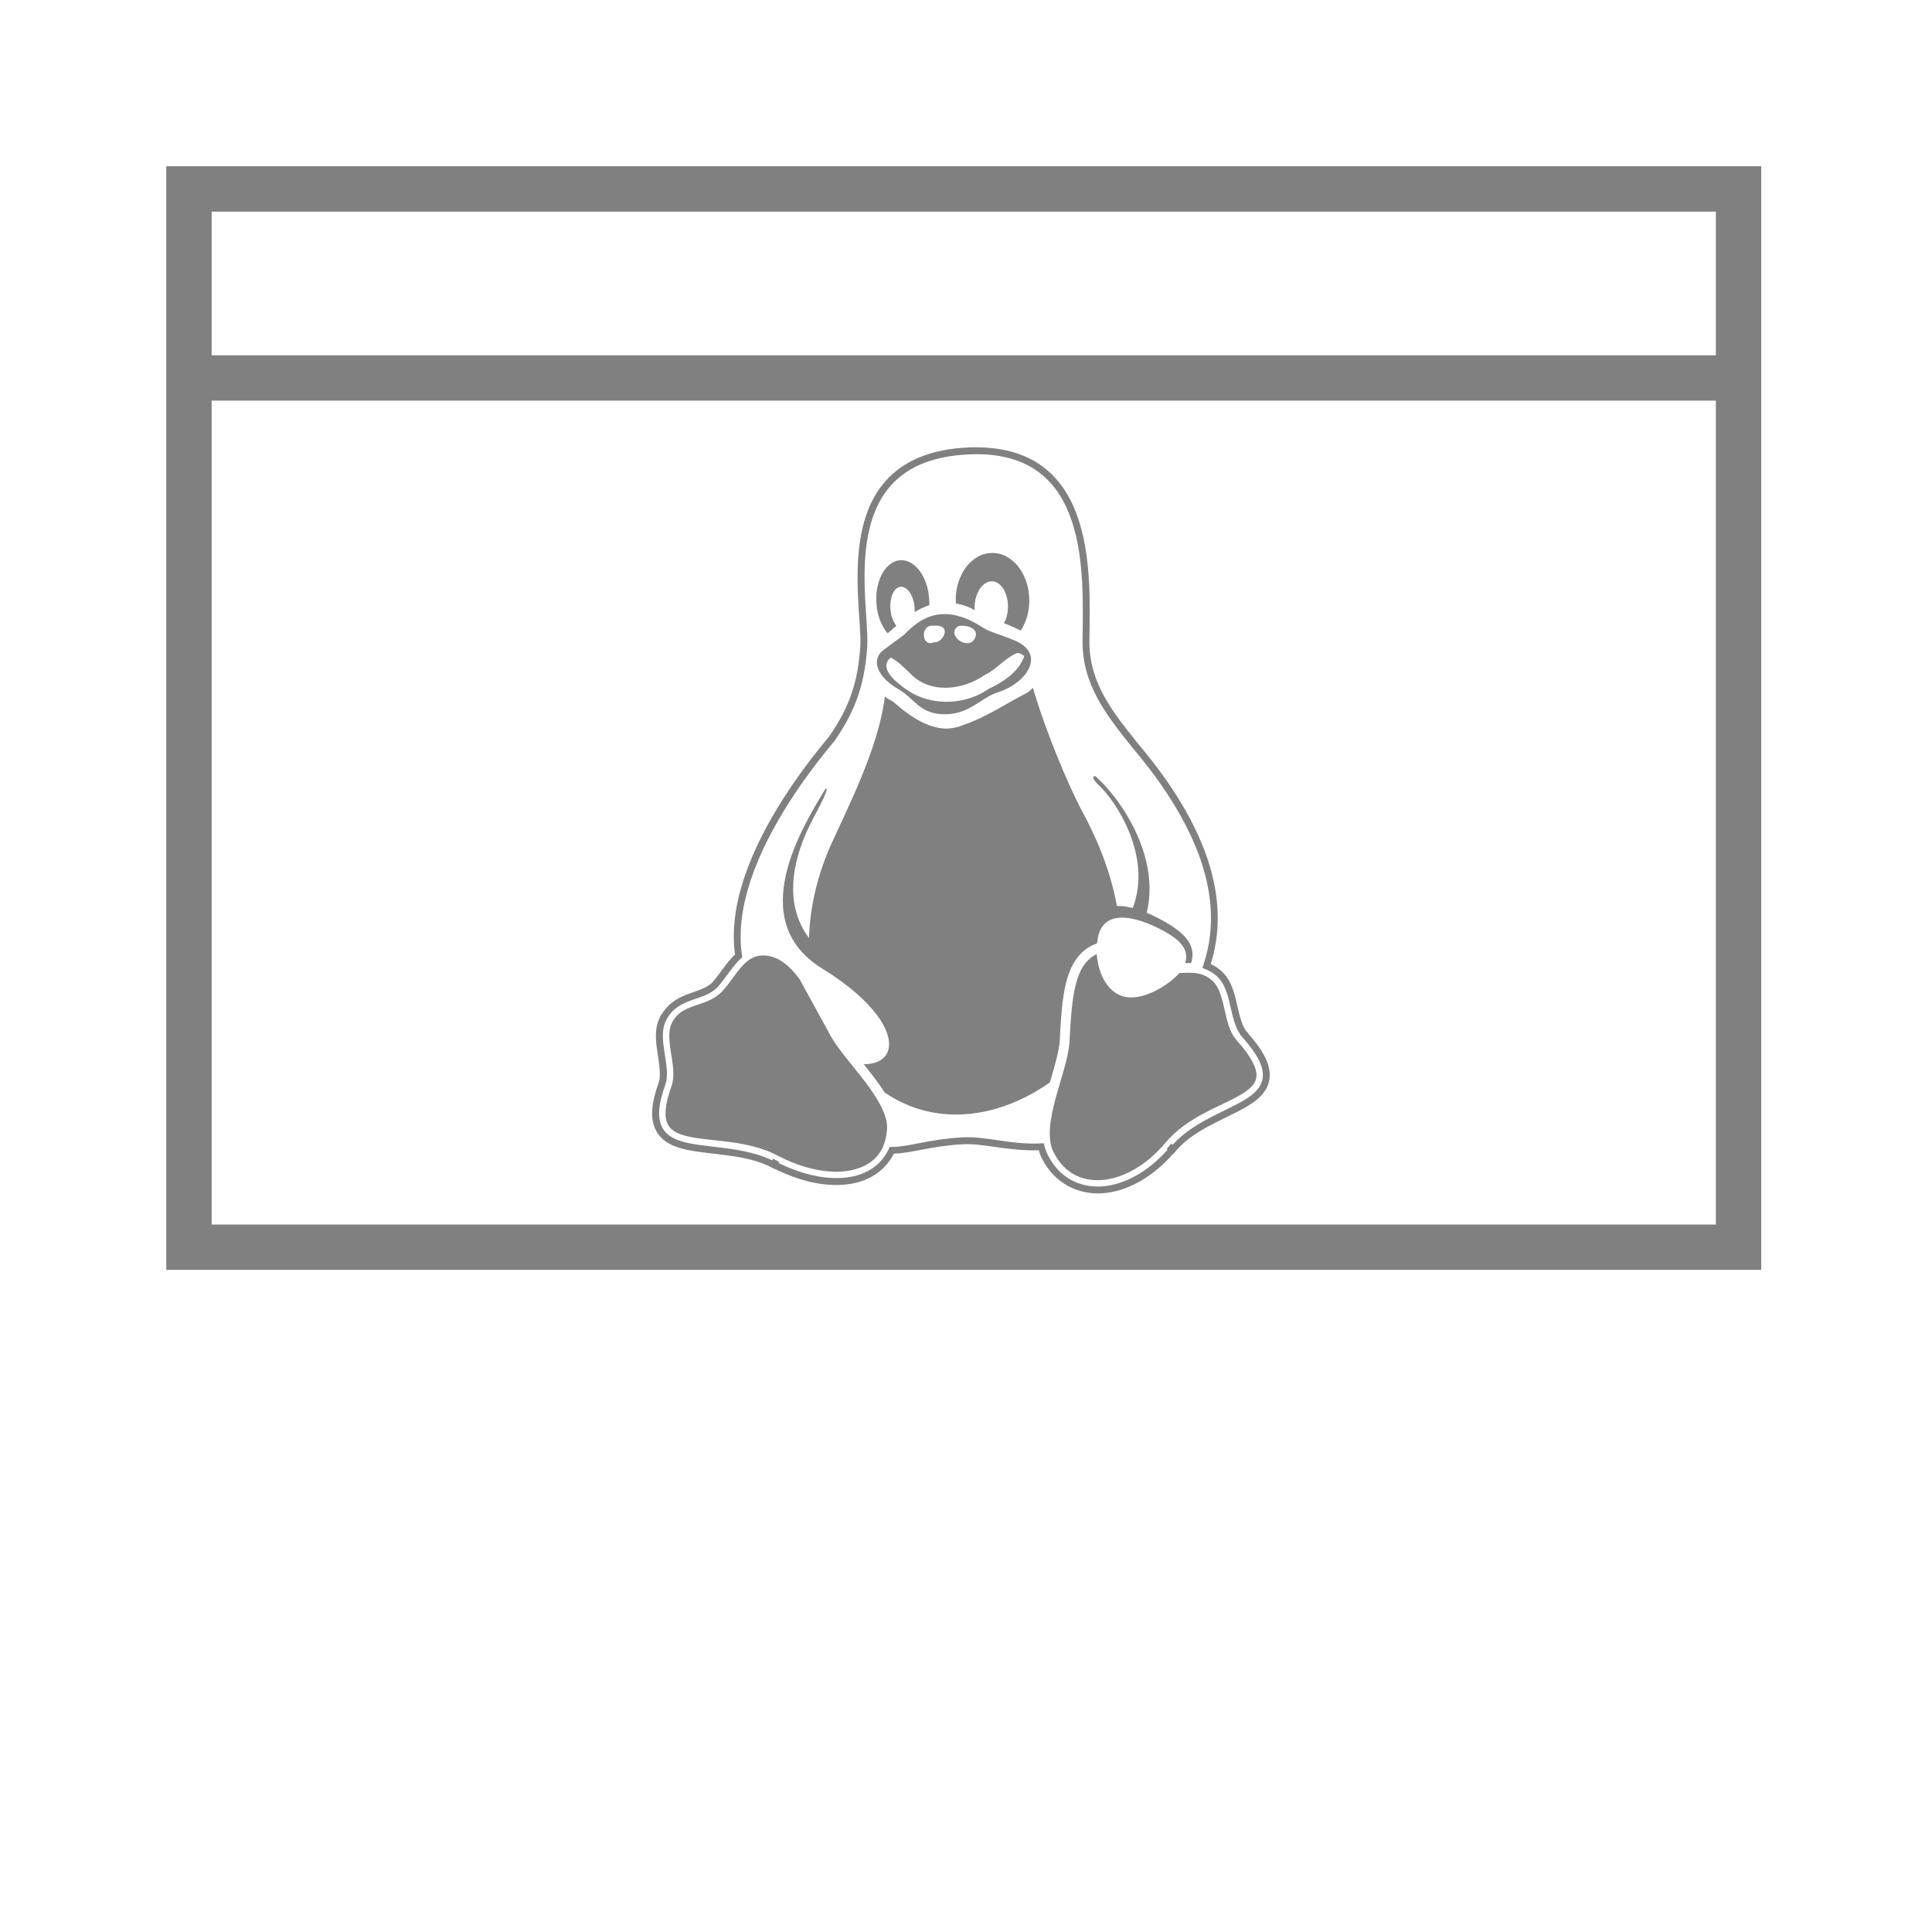 <?xml version="1.0" encoding="UTF-8" standalone="no"?>
<svg
   xmlns:dc="http://purl.org/dc/elements/1.1/"
   xmlns:cc="http://creativecommons.org/ns#"
   xmlns:rdf="http://www.w3.org/1999/02/22-rdf-syntax-ns#"
   xmlns:svg="http://www.w3.org/2000/svg"
   xmlns="http://www.w3.org/2000/svg"
   xmlns:sodipodi="http://sodipodi.sourceforge.net/DTD/sodipodi-0.dtd"
   xmlns:inkscape="http://www.inkscape.org/namespaces/inkscape"
   width="256"
   height="256"
   viewBox="0 0 67.733 67.733"
   version="1.1"
   id="svg8"
   inkscape:version="1.0.1 (3bc2e813f5, 2020-09-07)"
   sodipodi:docname="linux-app.svg"
   inkscape:export-filename="C:\Users\keath\Workspace\KMX\elite-streamdeck-icons\ship-lights.png"
   inkscape:export-xdpi="96"
   inkscape:export-ydpi="96">
  <defs
     id="defs2" />
  <sodipodi:namedview
     id="base"
     pagecolor="#000000"
     bordercolor="#666666"
     borderopacity="1.0"
     inkscape:pageopacity="0"
     inkscape:pageshadow="2"
     inkscape:zoom="5.6"
     inkscape:cx="111.90634"
     inkscape:cy="121.54987"
     inkscape:document-units="px"
     inkscape:current-layer="layer2"
     showgrid="true"
     units="px"
     inkscape:snap-grids="true"
     objecttolerance="10000"
     guidetolerance="10000"
     inkscape:window-width="3840"
     inkscape:window-height="2066"
     inkscape:window-x="3829"
     inkscape:window-y="-11"
     inkscape:window-maximized="1"
     inkscape:document-rotation="0"
     showguides="true"
     inkscape:guide-bbox="true">
    <inkscape:grid
       type="xygrid"
       id="grid4623" />
    <sodipodi:guide
       position="-3.969,62.442"
       orientation="0,256"
       id="guide3351" />
    <sodipodi:guide
       position="62.442,42.598"
       orientation="-1,0"
       id="guide3353"
       inkscape:label=""
       inkscape:locked="false"
       inkscape:color="rgb(0,0,255)" />
    <sodipodi:guide
       position="-2.646,22.754"
       orientation="0,-256"
       id="guide3355" />
    <sodipodi:guide
       position="5.292,70.379"
       orientation="-256,0"
       id="guide3357" />
    <sodipodi:guide
       position="0,67.733"
       orientation="0,256"
       id="guide3359" />
    <sodipodi:guide
       position="67.733,67.733"
       orientation="256,0"
       id="guide3361" />
    <sodipodi:guide
       position="67.733,0"
       orientation="0,-256"
       id="guide3363" />
    <sodipodi:guide
       position="0,0"
       orientation="-256,0"
       id="guide3365" />
    <sodipodi:guide
       position="0,67.733"
       orientation="0,256"
       id="guide3367" />
    <sodipodi:guide
       position="67.733,67.733"
       orientation="256,0"
       id="guide3369" />
    <sodipodi:guide
       position="67.733,0"
       orientation="0,-256"
       id="guide3371" />
    <sodipodi:guide
       position="0,0"
       orientation="-256,0"
       id="guide3373" />
    <sodipodi:guide
       position="0,67.733"
       orientation="0,256"
       id="guide3375" />
    <sodipodi:guide
       position="67.733,67.733"
       orientation="256,0"
       id="guide3377" />
    <sodipodi:guide
       position="67.733,0"
       orientation="0,-256"
       id="guide3379" />
    <sodipodi:guide
       position="0,0"
       orientation="-256,0"
       id="guide3381" />
    <sodipodi:guide
       position="33.867,46.831"
       orientation="1,0"
       id="guide895" />
    <sodipodi:guide
       position="41.01,42.598"
       orientation="0,-1"
       id="guide897" />
  </sodipodi:namedview>
  <g
     inkscape:groupmode="layer"
     id="layer2"
     inkscape:label="Icon">
    <path
       id="path863"
       style="color:#000000;font-style:normal;font-variant:normal;font-weight:normal;font-stretch:normal;font-size:medium;line-height:normal;font-family:sans-serif;font-variant-ligatures:normal;font-variant-position:normal;font-variant-caps:normal;font-variant-numeric:normal;font-variant-alternates:normal;font-variant-east-asian:normal;font-feature-settings:normal;font-variation-settings:normal;text-indent:0;text-align:start;text-decoration:none;text-decoration-line:none;text-decoration-style:solid;text-decoration-color:#000000;letter-spacing:normal;word-spacing:normal;text-transform:none;writing-mode:lr-tb;direction:ltr;text-orientation:mixed;dominant-baseline:auto;baseline-shift:baseline;text-anchor:start;white-space:normal;shape-padding:0;shape-margin:0;inline-size:0;clip-rule:nonzero;display:inline;overflow:visible;visibility:visible;opacity:1;isolation:auto;mix-blend-mode:normal;color-interpolation:sRGB;color-interpolation-filters:linearRGB;solid-color:#000000;solid-opacity:1;vector-effect:none;fill:#808080;fill-opacity:1;fill-rule:nonzero;stroke:none;stroke-width:6;stroke-linecap:square;stroke-linejoin:miter;stroke-miterlimit:4;stroke-dasharray:none;stroke-dashoffset:0;stroke-opacity:1;paint-order:markers stroke fill;color-rendering:auto;image-rendering:auto;shape-rendering:auto;text-rendering:auto;enable-background:accumulate;stop-color:#000000;stop-opacity:1"
       d="M 21.998,21.998 V 25.002 167.996 H 233.002 V 21.998 Z M 28,28 H 227 V 47 H 28 Z m 0,25.002 H 227 V 162.004 H 28 Z"
       transform="scale(0.265)" />
    <path
       id="path914"
       style="color:#000000;font-style:normal;font-variant:normal;font-weight:normal;font-stretch:normal;font-size:medium;line-height:normal;font-family:sans-serif;font-variant-ligatures:normal;font-variant-position:normal;font-variant-caps:normal;font-variant-numeric:normal;font-variant-alternates:normal;font-variant-east-asian:normal;font-feature-settings:normal;font-variation-settings:normal;text-indent:0;text-align:start;text-decoration:none;text-decoration-line:none;text-decoration-style:solid;text-decoration-color:#000000;letter-spacing:normal;word-spacing:normal;text-transform:none;writing-mode:lr-tb;direction:ltr;text-orientation:mixed;dominant-baseline:auto;baseline-shift:baseline;text-anchor:start;white-space:normal;shape-padding:0;shape-margin:0;inline-size:0;clip-rule:nonzero;display:inline;overflow:visible;visibility:visible;isolation:auto;mix-blend-mode:normal;color-interpolation:sRGB;color-interpolation-filters:linearRGB;solid-color:#000000;solid-opacity:1;vector-effect:none;fill:#808080;fill-opacity:1;fill-rule:nonzero;stroke:none;stroke-width:2.117;stroke-linecap:butt;stroke-linejoin:miter;stroke-miterlimit:4;stroke-dasharray:none;stroke-dashoffset:0;stroke-opacity:1;color-rendering:auto;image-rendering:auto;shape-rendering:auto;text-rendering:auto;enable-background:accumulate;stop-color:#000000"
       d="m 34.235,15.681 c -0.17,-3.36e-4 -0.347,0.007 -0.531,0.021 -1.165,0.094 -1.98,0.476 -2.532,1.029 -0.553,0.552 -0.84,1.267 -0.982,2.011 -0.283,1.488 0.006,3.121 -0.027,3.896 -0.083,1.17 -0.313,2.069 -1.115,3.209 -0.961,1.144 -2.312,2.988 -2.958,4.927 -0.298,0.895 -0.441,1.811 -0.322,2.689 -0.028,0.027 -0.056,0.053 -0.082,0.08 l -3.53e-4,3.53e-4 h -3.54e-4 c -0.293,0.313 -0.503,0.678 -0.717,0.905 -0.186,0.185 -0.473,0.267 -0.816,0.39 -0.329,0.118 -0.709,0.309 -0.957,0.726 h -0.011 l -0.026,0.049 -0.008,0.016 -3.54e-4,7.35e-4 c -3e-4,5.3e-4 -4.24e-4,0.001 -6.67e-4,0.002 l -0.002,0.004 c -10e-7,0 6.53e-4,-7.34e-4 6.67e-4,-7.34e-4 -10e-4,0.002 -10e-4,0.004 -0.002,0.006 3.89e-4,-0.001 0.001,-0.005 0.001,-0.005 l -0.011,0.02 v 0.011 c -0.104,0.21 -0.142,0.432 -0.142,0.649 0,0.212 0.031,0.421 0.061,0.617 0.062,0.407 0.114,0.786 0.046,0.997 -0.271,0.743 -0.317,1.285 -0.106,1.697 v 3.53e-4 c 0.213,0.415 0.646,0.591 1.099,0.685 0.903,0.188 2.075,0.147 2.972,0.623 l 0.002,7.35e-4 0.105,0.056 0.004,-0.008 c 0.987,0.492 1.985,0.675 2.805,0.488 0.594,-0.135 1.084,-0.491 1.355,-1.027 0.647,-0.02 1.321,-0.269 2.383,-0.327 h 0.002 0.001 c 0.694,-0.056 1.621,0.247 2.696,0.207 0.028,0.094 0.056,0.188 0.102,0.276 l 0.004,0.009 7.35e-4,7.34e-4 c 0.443,0.877 1.278,1.29 2.152,1.221 0.845,-0.067 1.721,-0.554 2.442,-1.372 l 0.009,0.007 0.075,-0.091 0.002,-0.002 c 0.653,-0.792 1.767,-1.134 2.544,-1.602 0.39,-0.235 0.737,-0.552 0.764,-1.022 0.026,-0.448 -0.229,-0.922 -0.754,-1.517 l 0.004,-0.008 -0.058,-0.058 c -0.147,-0.166 -0.244,-0.537 -0.337,-0.946 v -3.53e-4 c -0.093,-0.407 -0.2,-0.878 -0.569,-1.195 l -3.53e-4,-3.53e-4 -0.003,-0.003 -7.35e-4,-0.001 -0.001,-7.35e-4 c -0.072,-0.063 -0.146,-0.116 -0.221,-0.16 v -3.06e-4 c -0.042,-0.025 -0.084,-0.041 -0.127,-0.061 0.434,-1.38 0.248,-2.75 -0.218,-3.981 -0.585,-1.547 -1.6,-2.885 -2.374,-3.799 -0.863,-1.088 -1.678,-2.088 -1.662,-3.568 0.013,-1.16 0.081,-2.832 -0.38,-4.233 -0.231,-0.7 -0.596,-1.336 -1.173,-1.796 -0.577,-0.46 -1.361,-0.739 -2.406,-0.74 z m -7.35e-4,0.242 h 3.53e-4 c 1.002,0.001 1.725,0.264 2.256,0.688 0.531,0.423 0.873,1.013 1.094,1.683 0.441,1.339 0.381,2.988 0.368,4.155 -0.017,1.57 0.853,2.634 1.715,3.72 l 0.001,0.001 0.001,0.002 c 0.766,0.905 1.766,2.227 2.335,3.732 0.464,1.226 0.641,2.571 0.186,3.922 l -0.037,0.111 0.109,0.041 c 0.063,0.024 0.127,0.054 0.189,0.091 0.062,0.037 0.124,0.081 0.184,0.134 l 7.34e-4,7.34e-4 0.004,0.003 c 0.298,0.254 0.401,0.662 0.494,1.069 0.086,0.374 0.164,0.731 0.344,0.98 l -0.006,0.012 0.055,0.062 c 0.549,0.61 0.767,1.046 0.746,1.407 -0.021,0.357 -0.284,0.609 -0.648,0.828 -0.704,0.424 -1.796,0.773 -2.516,1.573 l -0.051,-0.042 -7.34e-4,-3.54e-4 -0.155,0.186 7.35e-4,7.34e-4 0.006,0.005 0.024,0.02 c -0.686,0.776 -1.51,1.224 -2.274,1.284 -0.792,0.062 -1.52,-0.293 -1.922,-1.096 l -0.003,-0.006 -7.34e-4,-7.35e-4 c -0.051,-0.098 -0.088,-0.201 -0.114,-0.31 l -0.024,-0.098 -0.1,0.005 c -1.059,0.059 -1.992,-0.273 -2.792,-0.208 H 33.704 c -1.13,0.063 -1.837,0.33 -2.437,0.333 l -0.077,3.53e-4 -0.032,0.07 c -0.229,0.503 -0.671,0.829 -1.228,0.956 -0.744,0.17 -1.69,0.004 -2.637,-0.466 l 0.02,-0.037 3.54e-4,-7.34e-4 -0.214,-0.112 -3.54e-4,3.53e-4 -0.03,0.058 c -0.956,-0.459 -2.101,-0.431 -2.922,-0.602 -0.425,-0.089 -0.769,-0.238 -0.934,-0.559 v -3.53e-4 c -0.165,-0.322 -0.143,-0.79 0.119,-1.509 l 0.001,-0.002 6.68e-4,-0.002 c 0.1,-0.31 0.025,-0.701 -0.037,-1.107 -0.03,-0.195 -0.058,-0.392 -0.058,-0.58 0,-0.2 0.031,-0.388 0.121,-0.561 0.012,-0.015 0.011,-0.02 0.008,-0.014 -2.47e-4,3.54e-4 -4.24e-4,1.59e-4 -6.68e-4,7.35e-4 l -0.004,0.002 c 0.002,-0.002 0.004,-0.005 0.005,-0.006 l -6.67e-4,0.004 c -3.54e-4,5.3e-4 0.001,-0.002 6.67e-4,-0.001 0.207,-0.395 0.539,-0.555 0.867,-0.673 0.333,-0.119 0.661,-0.202 0.907,-0.447 l 0.001,-0.001 0.001,-0.001 c 0.247,-0.261 0.452,-0.621 0.719,-0.908 0.036,-0.038 0.073,-0.075 0.111,-0.109 l 0.049,-0.043 -0.01,-0.065 c -0.128,-0.847 0.011,-1.751 0.307,-2.642 0.629,-1.89 1.968,-3.724 2.919,-4.855 l 0.004,-0.004 0.003,-0.004 c 0.825,-1.173 1.075,-2.139 1.16,-3.335 l 3.53e-4,-0.002 v -0.002 c 0.035,-0.844 -0.249,-2.436 0.022,-3.862 0.136,-0.713 0.406,-1.377 0.915,-1.885 0.509,-0.508 1.259,-0.868 2.381,-0.959 0.178,-0.014 0.348,-0.021 0.511,-0.021 z m 0.544,3.464 c -0.237,0.002 -0.438,0.073 -0.641,0.228 -0.204,0.155 -0.348,0.345 -0.465,0.61 -0.117,0.265 -0.167,0.525 -0.164,0.829 v 0.023 c 5.31e-4,0.027 0.004,0.052 0.006,0.079 0.177,0.032 0.35,0.086 0.514,0.158 0.046,0.029 0.094,0.054 0.14,0.08 -0.002,-0.035 -0.003,-0.069 -0.002,-0.106 0,-0.007 1.48e-4,-0.012 0.001,-0.019 0.006,-0.168 0.035,-0.309 0.094,-0.452 0.059,-0.143 0.13,-0.245 0.226,-0.325 0.091,-0.076 0.179,-0.111 0.281,-0.111 0.005,0 0.01,-3e-4 0.015,0 0.108,0.004 0.198,0.044 0.288,0.131 0.09,0.088 0.153,0.194 0.202,0.341 0.047,0.14 0.068,0.277 0.065,0.437 0,0.008 -0.002,0.013 -0.002,0.02 -0.005,0.167 -0.035,0.307 -0.094,0.451 -0.012,0.03 -0.031,0.057 -0.052,0.083 0.202,0.079 0.402,0.164 0.595,0.262 0.048,-0.076 0.094,-0.156 0.134,-0.248 0.116,-0.265 0.168,-0.524 0.166,-0.829 -0.002,-0.008 -0.002,-0.015 -0.002,-0.022 -0.006,-0.297 -0.062,-0.547 -0.18,-0.804 -0.12,-0.263 -0.27,-0.451 -0.477,-0.601 -0.204,-0.148 -0.403,-0.216 -0.635,-0.216 z m -3.169,0.252 c -0.013,0 -0.026,4.42e-4 -0.039,0.001 -0.17,0.009 -0.312,0.079 -0.452,0.218 -0.14,0.139 -0.237,0.308 -0.31,0.542 -0.072,0.234 -0.098,0.46 -0.084,0.723 v 0.002 c 0.016,0.263 0.068,0.486 0.166,0.708 0.066,0.15 0.14,0.27 0.228,0.37 0.102,-0.089 0.205,-0.179 0.308,-0.267 -0.046,-0.054 -0.085,-0.119 -0.12,-0.201 -0.048,-0.112 -0.075,-0.224 -0.088,-0.357 0,-0.005 -0.001,-0.01 -0.001,-0.016 -0.012,-0.138 -0.005,-0.258 0.024,-0.381 0.029,-0.123 0.069,-0.215 0.13,-0.29 0.061,-0.075 0.126,-0.113 0.204,-0.119 0.007,-6e-4 0.014,-6.67e-4 0.021,-6.67e-4 0.069,-6.01e-4 0.132,0.026 0.199,0.083 0.073,0.063 0.129,0.146 0.179,0.263 0.047,0.112 0.075,0.223 0.088,0.356 0,0.005 1.25e-4,0.01 0.001,0.016 0.006,0.059 0.006,0.115 0.004,0.169 0.162,-0.098 0.331,-0.181 0.512,-0.239 0.002,-0.065 0.002,-0.13 -0.003,-0.199 v -0.002 c -0.015,-0.263 -0.067,-0.486 -0.165,-0.708 -0.098,-0.223 -0.215,-0.381 -0.37,-0.504 -0.143,-0.114 -0.28,-0.165 -0.435,-0.166 z m 1.501,1.889 3.54e-4,3.53e-4 c -0.188,6.01e-4 -0.355,0.034 -0.506,0.086 -0.437,0.15 -0.726,0.463 -0.908,0.635 l -3.53e-4,3.53e-4 c 0,3.01e-4 -3.54e-4,3.9e-4 -3.54e-4,6.68e-4 -0.036,0.034 -0.082,0.065 -0.193,0.146 -0.112,0.082 -0.28,0.205 -0.522,0.386 -0.215,0.161 -0.284,0.371 -0.21,0.616 0.074,0.246 0.311,0.529 0.744,0.774 l 7.35e-4,6.68e-4 h 0.001 c 0.269,0.158 0.452,0.371 0.663,0.541 0.105,0.085 0.216,0.16 0.35,0.217 0.134,0.057 0.29,0.096 0.485,0.107 0.458,0.027 0.795,-0.111 1.093,-0.281 0.298,-0.17 0.55,-0.378 0.84,-0.472 l 7.35e-4,-3.53e-4 7.34e-4,-3.53e-4 c 0.594,-0.186 1.017,-0.559 1.15,-0.914 0.066,-0.178 0.064,-0.346 -0.015,-0.502 -0.079,-0.156 -0.242,-0.304 -0.518,-0.417 l -3.53e-4,-3.53e-4 -0.001,-3.53e-4 c -0.574,-0.246 -0.824,-0.264 -1.144,-0.472 -0.522,-0.335 -0.953,-0.453 -1.311,-0.451 z m -0.316,0.405 c 0.048,-6.68e-4 0.097,0.001 0.144,0.011 0.38,0.084 0.096,0.602 -0.197,0.574 -0.416,0.183 -0.484,-0.555 -0.091,-0.582 0.048,3.36e-4 0.096,-0.003 0.144,-0.004 z m 0.909,0.005 c 0.268,-0.01 0.649,0.13 0.464,0.457 -0.226,0.438 -1.033,-0.148 -0.57,-0.443 0.032,-0.007 0.068,-0.012 0.106,-0.013 z m 2.013,0.959 c 0.072,0.012 0.135,0.061 0.193,0.104 -0.196,0.565 -0.734,0.904 -1.248,1.15 -0.907,0.628 -2.206,0.613 -3.056,-0.108 -0.286,-0.209 -0.782,-0.654 -0.378,-0.99 0.261,0.129 0.458,0.35 0.669,0.54 0.681,0.746 1.847,0.611 2.614,0.079 0.419,-0.198 0.715,-0.591 1.131,-0.774 0.026,-0.005 0.051,-0.005 0.075,-0.001 z m 0.497,1.214 c -0.059,0.064 -0.122,0.122 -0.191,0.171 -0.754,0.381 -1.465,0.876 -2.274,1.142 -0.908,0.389 -1.799,-0.263 -2.451,-0.837 -0.095,-0.043 -0.188,-0.1 -0.276,-0.165 -0.222,1.85 -1.385,4.051 -1.96,5.353 -0.42,0.999 -0.669,2.066 -0.699,3.112 -1.103,-1.471 -0.297,-3.355 0.134,-4.171 0.481,-0.893 0.556,-1.139 0.439,-1.053 -0.434,0.708 -1.114,1.835 -1.379,2.994 -0.138,0.604 -0.163,1.216 0.016,1.782 0.179,0.566 0.561,1.086 1.244,1.511 v 3.54e-4 c 0.93,0.57 1.563,1.141 1.936,1.647 0.374,0.506 0.491,0.949 0.374,1.263 -0.059,0.157 -0.176,0.279 -0.344,0.356 -0.135,0.061 -0.302,0.093 -0.499,0.093 0.1,0.126 0.2,0.253 0.298,0.381 0.153,0.201 0.302,0.404 0.432,0.609 1.915,1.307 4.17,0.805 5.795,-0.354 0.161,-0.555 0.321,-1.078 0.345,-1.465 v -7.35e-4 c 0.039,-0.77 0.08,-1.455 0.221,-2.022 0.141,-0.567 0.396,-1.03 0.861,-1.285 0.075,-0.041 0.149,-0.073 0.224,-0.099 0.005,-0.048 0.012,-0.095 0.02,-0.141 0.134,-0.885 0.924,-0.928 1.916,-0.492 0.957,0.433 1.315,0.811 1.153,1.323 0.006,0 0.012,2.7e-5 0.018,-3.53e-4 0.063,-0.002 0.128,-0.002 0.193,7.34e-4 0.199,-0.647 -0.215,-1.12 -1.334,-1.665 -0.075,-0.036 -0.15,-0.069 -0.223,-0.099 0.149,-0.607 0.12,-1.222 -0.019,-1.807 -0.305,-1.283 -1.144,-2.419 -1.783,-2.984 -0.118,-0.005 -0.107,0.098 0.131,0.329 0.589,0.542 1.877,2.488 1.18,4.295 -0.199,-0.051 -0.385,-0.076 -0.554,-0.07 C 38.891,30.289 38.275,29.066 37.964,28.491 37.437,27.511 36.648,25.605 36.212,24.111 Z m 2.238,9.337 c -0.017,0.008 -0.033,0.017 -0.05,0.026 -0.36,0.197 -0.563,0.548 -0.693,1.066 -0.129,0.518 -0.172,1.19 -0.211,1.958 v 0.002 c -0.037,0.6 -0.312,1.338 -0.503,2.057 -0.191,0.719 -0.286,1.4 -0.059,1.832 l 0.001,0.002 3.53e-4,0.001 c 0.366,0.734 0.987,1.033 1.706,0.976 0.719,-0.057 1.536,-0.495 2.206,-1.292 0.771,-0.934 1.98,-1.292 2.661,-1.703 0.341,-0.205 0.526,-0.395 0.54,-0.65 h 3.53e-4 c 0.015,-0.255 -0.157,-0.655 -0.69,-1.246 l -3.53e-4,-7.35e-4 v -2.9e-4 c -0.277,-0.312 -0.351,-0.75 -0.444,-1.152 -0.092,-0.402 -0.199,-0.761 -0.423,-0.951 l -0.001,-7.35e-4 -7.35e-4,-7.34e-4 c -0.292,-0.255 -0.577,-0.275 -0.918,-0.267 -0.073,0.002 -0.149,0.006 -0.227,0.009 -0.388,0.446 -1.307,0.993 -1.944,0.825 C 38.821,34.793 38.492,34.114 38.451,33.448 Z m -11.71,0.05 c -0.307,0.002 -0.511,0.147 -0.715,0.364 -0.241,0.258 -0.448,0.621 -0.723,0.911 l -0.001,0.002 -0.002,0.001 c -0.297,0.298 -0.673,0.387 -0.991,0.501 -0.317,0.114 -0.573,0.234 -0.747,0.57 l -0.001,0.002 c -0.136,0.253 -0.107,0.615 -0.046,1.014 0.061,0.399 0.155,0.824 0.029,1.212 l -0.001,0.003 -0.001,0.003 c -0.254,0.694 -0.251,1.101 -0.132,1.334 0.12,0.233 0.38,0.359 0.78,0.442 0.8,0.167 2.046,0.112 3.094,0.667 3e-4,0 7.34e-4,3.54e-4 0.001,3.54e-4 0.947,0.495 1.895,0.655 2.594,0.495 0.7,-0.16 1.155,-0.6 1.217,-1.408 v -0.002 l 3.54e-4,-0.002 c 0.047,-0.474 -0.317,-1.093 -0.788,-1.709 -0.471,-0.617 -1.027,-1.221 -1.29,-1.771 l -7.34e-4,-7.34e-4 -3.53e-4,-7.35e-4 -0.989,-1.803 c -0.343,-0.465 -0.698,-0.75 -1.106,-0.812 -0.06,-0.009 -0.117,-0.014 -0.171,-0.014 -0.004,3.53e-4 -0.007,3.53e-4 -0.011,0 z" />
  </g>
</svg>
